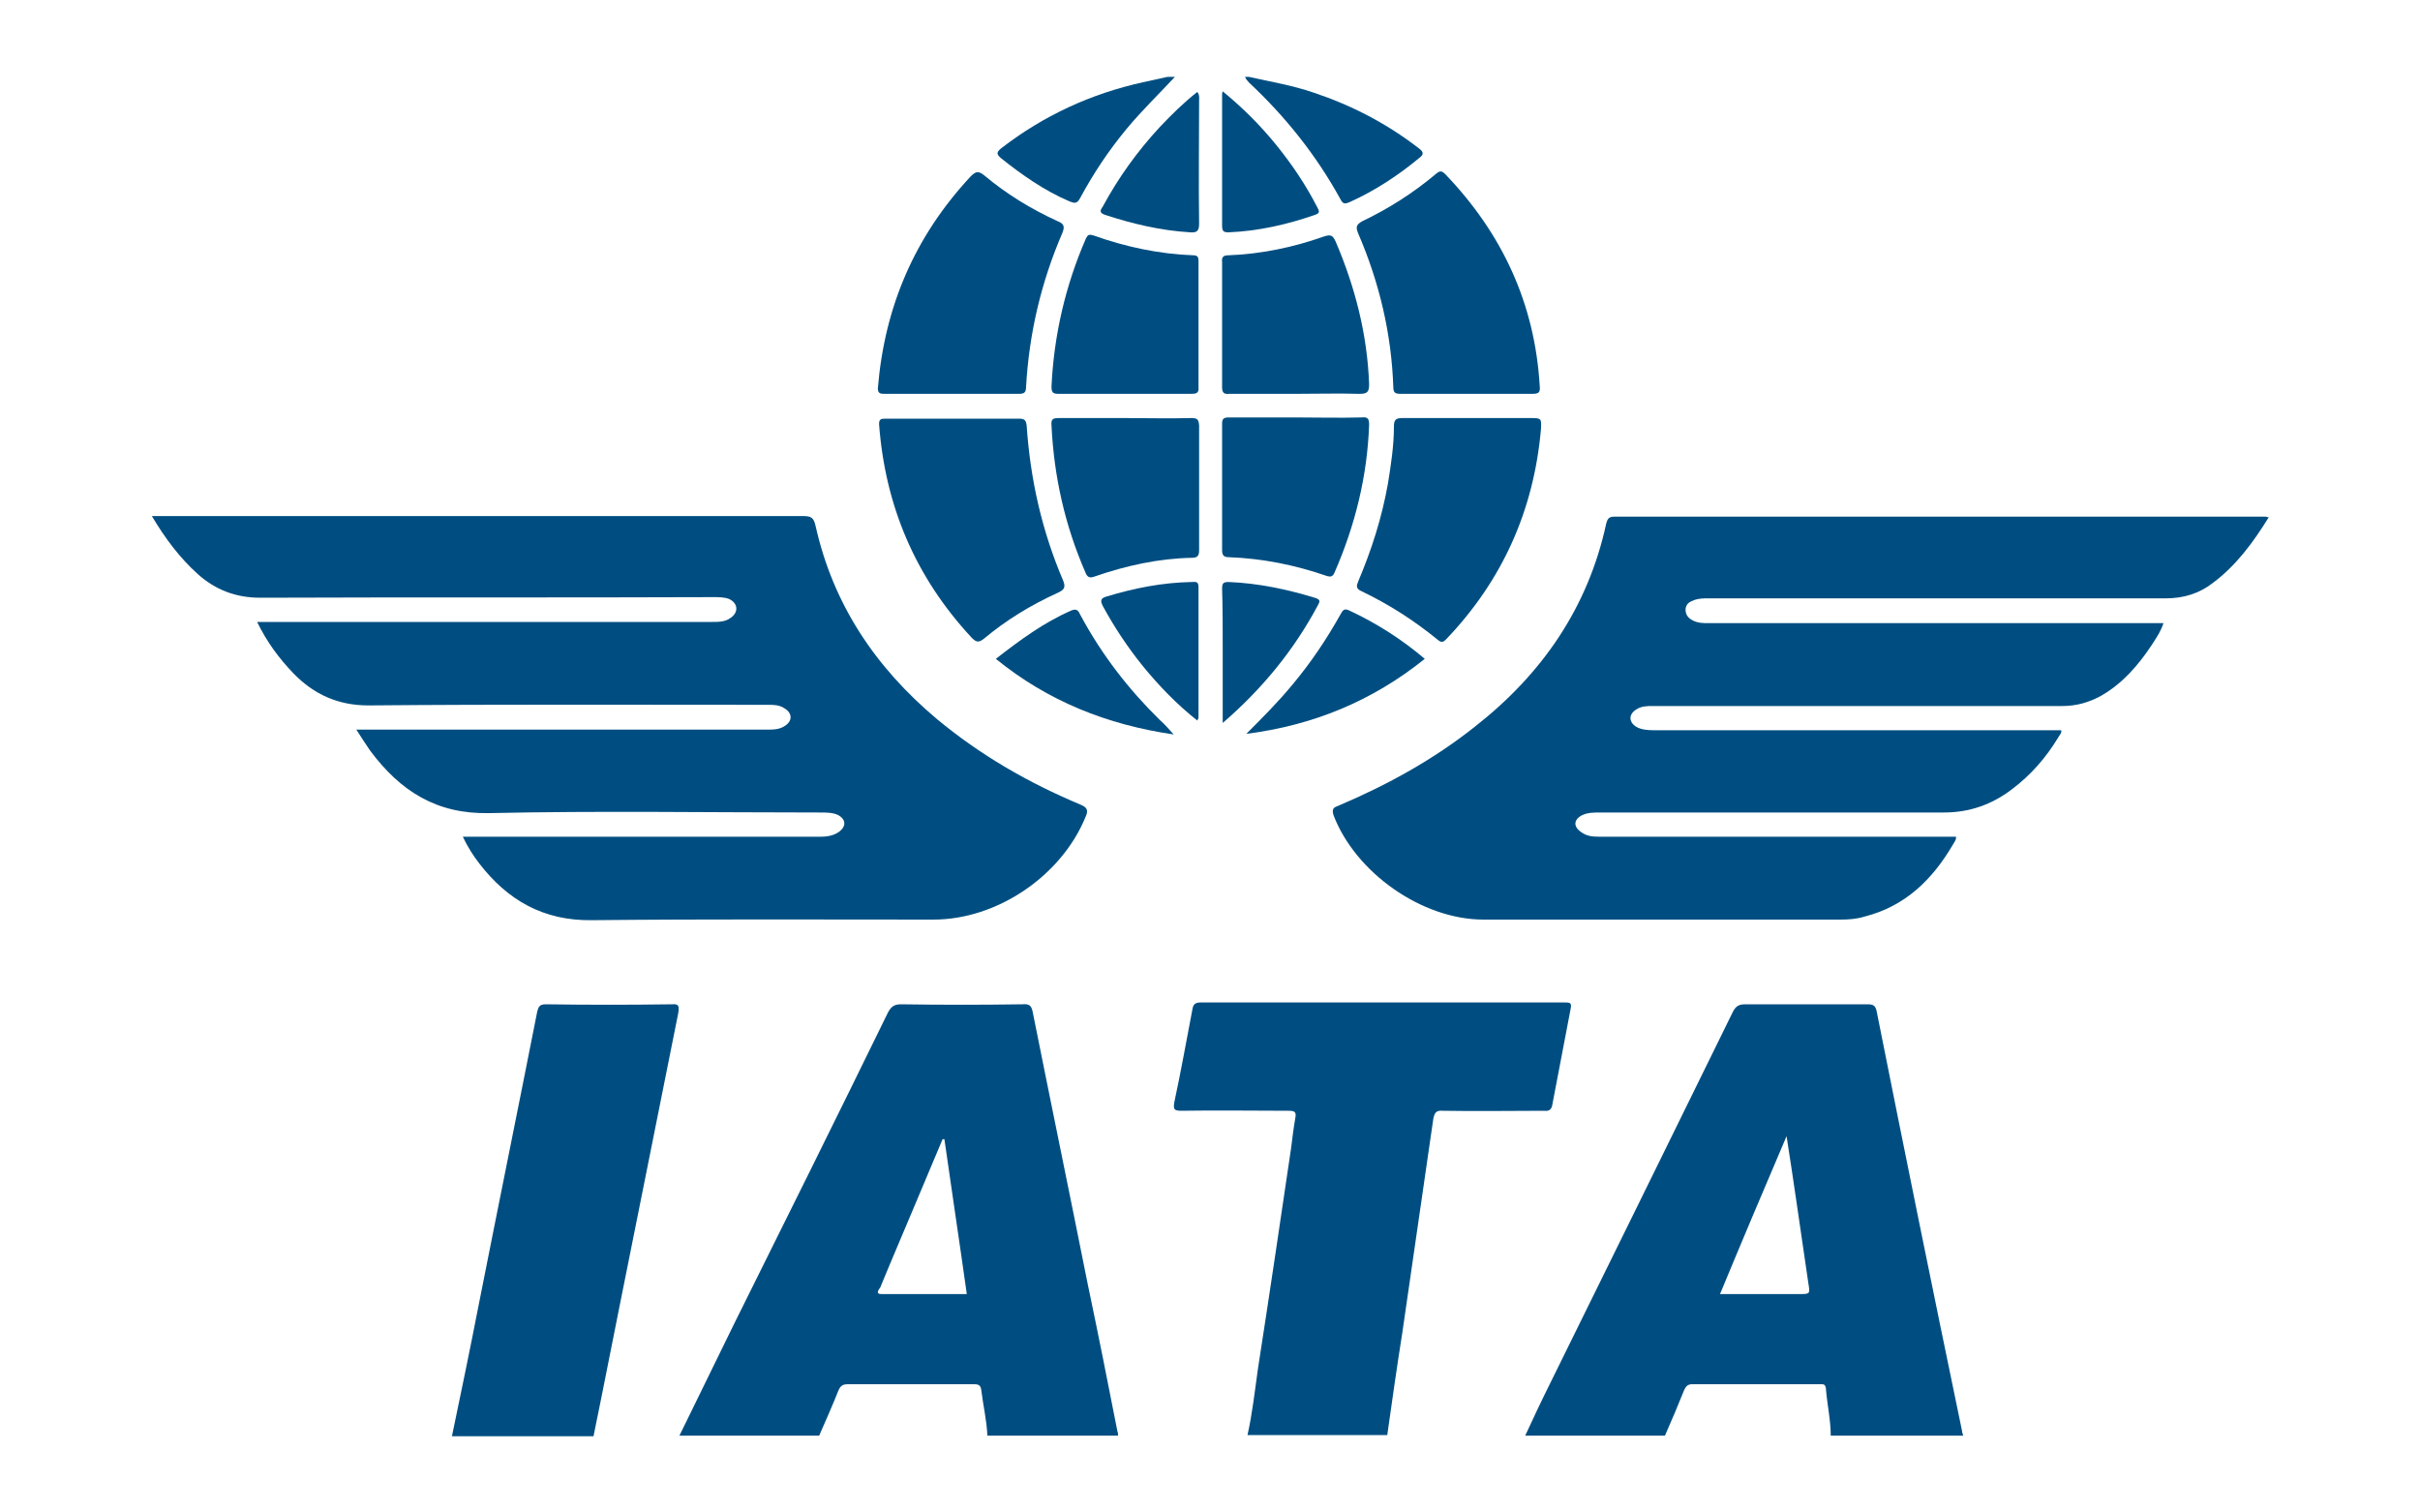 <?xml version="1.0" encoding="utf-8"?>
<!-- Generator: Adobe Illustrator 22.0.1, SVG Export Plug-In . SVG Version: 6.00 Build 0)  -->
<svg version="1.1" id="Capa_1" xmlns="http://www.w3.org/2000/svg" xmlns:xlink="http://www.w3.org/1999/xlink" x="0px" y="0px"
	 viewBox="0 0 400 250" enable-background="new 0 0 400 250" xml:space="preserve">
<g>
	<path fill="#004E81" d="M179.8,212.3c-3-15-6.1-30-9.1-45c-0.2-1.1-0.6-1.4-1.7-1.3c-6.7,0.1-13.4,0.1-20.1,0
		c-1.1,0-1.6,0.4-2.1,1.3c-8.4,17.2-16.9,34.3-25.4,51.4c-3,6.2-6.1,12.4-9.1,18.6c7.7,0,15.4,0,23.1,0c1.1-2.5,2.2-5,3.2-7.5
		c0.3-0.7,0.7-1,1.5-1c7,0,13.9,0,20.9,0c0.8,0,1.1,0.2,1.2,1c0.3,2.5,0.9,5,1,7.5c7.2,0,14.4,0,21.6,0c0-0.2,0-0.5-0.1-0.7
		C183.1,228.4,181.5,220.4,179.8,212.3z M145.7,213.9c-1.1,0-0.4-0.8-0.2-1.1c1.8-4.4,3.7-8.8,5.5-13.1c1.6-3.8,3.2-7.6,4.8-11.4
		c0.1,0,0.2,0,0.3,0c1.2,8.5,2.5,17,3.7,25.6C155,213.9,150.3,213.9,145.7,213.9z"/>
	<path fill="#004E81" d="M310.2,167.2c-0.2-1.1-0.7-1.2-1.6-1.2c-6.7,0-13.4,0-20.1,0c-1.1,0-1.6,0.3-2.1,1.3
		c-10.1,20.6-20.2,41.1-30.3,61.6c-1.4,2.8-2.7,5.6-4,8.4c7.7,0,15.4,0,23.1,0c1.1-2.5,2.2-5.1,3.2-7.6c0.3-0.6,0.6-0.9,1.3-0.9
		c7,0,14.1,0,21.1,0c0.5,0,0.9-0.1,1,0.7c0.2,2.6,0.8,5.2,0.8,7.8c7.3,0,14.6,0,21.9,0c-0.1-0.3-0.2-0.6-0.2-0.8
		C319.5,213.4,314.8,190.3,310.2,167.2z M297.3,213.9c-4.3,0-8.5,0-13,0c3.6-8.7,7.2-17.2,11-26.1c0.6,3.8,1.1,7.2,1.6,10.6
		c0.7,4.6,1.3,9.1,2,13.7C299.2,213.9,299.2,213.9,297.3,213.9z"/>
	<path fill="#004E81" d="M256.6,182.5c1-5.3,2-10.5,3-15.7c0.2-1,0-1.1-0.9-1.1c-20.1,0-40.2,0-60.3,0c-0.9,0-1.2,0.4-1.3,1.1
		c-1,5.2-1.9,10.3-3,15.4c-0.2,1.2,0,1.4,1.2,1.4c5.9-0.1,11.8,0,17.7,0c1,0,1.3,0.2,1.1,1.2c-0.3,1.7-0.5,3.4-0.7,5
		c-1.8,12.2-3.6,24.4-5.5,36.6c-0.5,3.6-0.9,7.2-1.7,10.8c7.7,0,15.4,0,23.1,0c0.8-5.7,1.6-11.3,2.5-17c1.7-11.7,3.4-23.5,5.1-35.2
		c0.2-1.1,0.5-1.5,1.6-1.4c5.6,0.1,11.2,0,16.8,0C256,183.7,256.5,183.4,256.6,182.5z"/>
	<path fill="#004E81" d="M111.1,166c-7,0.1-13.9,0.1-20.9,0c-1,0-1.2,0.4-1.4,1.2c-3.2,16.2-6.5,32.4-9.7,48.6
		c-1.4,7.2-2.9,14.4-4.4,21.6c7.8,0,15.6,0,23.4,0c0.4-2.1,0.9-4.3,1.3-6.4c4.2-21.2,8.5-42.4,12.7-63.5
		C112.3,166.3,112.2,165.9,111.1,166z"/>
	<path fill="#004E81" d="M206.4,13.6c6.1,5.7,11.2,12.1,15.2,19.4c0.4,0.8,0.8,0.7,1.5,0.4c4.2-1.9,8-4.4,11.5-7.3
		c0.8-0.6,0.7-1-0.1-1.6c-5.3-4.1-11.1-7.1-17.4-9.2c-3.5-1.2-7.1-1.8-10.7-2.6c-0.2,0-0.4,0-0.6,0
		C205.9,13.1,206.2,13.3,206.4,13.6z"/>
	<path fill="#004E81" d="M165.4,26.1c3.5,2.8,7.2,5.4,11.4,7.2c0.8,0.3,1.2,0.4,1.7-0.5c2.2-4.1,4.8-8,7.8-11.6
		c2.5-3,5.3-5.7,7.9-8.5c-0.4,0-0.8,0-1.2,0c-1.4,0.3-2.7,0.6-4.1,0.9c-8.6,1.9-16.4,5.5-23.4,10.9
		C164.8,25.1,164.6,25.4,165.4,26.1z"/>
	<path fill="#004E81" d="M374.5,85.4c-35.9,0-71.8,0-107.7,0c-0.9,0-1.1,0.4-1.3,1.1c-3,13.9-10.6,24.9-21.7,33.6
		c-6.8,5.4-14.4,9.6-22.4,13c-0.6,0.3-1.4,0.3-1,1.6c3.6,9.5,14.6,17.3,24.8,17.3c19.7,0,39.3,0,59,0c1.4,0,2.7-0.1,4-0.5
		c6.7-1.7,11.2-6.1,14.6-11.9c0.2-0.4,0.6-0.8,0.5-1.3c-0.6,0-1.2,0-1.8,0c-19.1,0-38.1,0-57.2,0c-1.1,0-2.1-0.1-3-0.8
		c-1.3-0.9-1.2-2.1,0.3-2.8c0.9-0.4,1.9-0.4,2.9-0.4c18.9,0,37.9,0,56.8,0c4.2,0,7.9-1.3,11.2-3.8c3.2-2.4,5.7-5.3,7.7-8.6
		c0.2-0.4,0.6-0.7,0.5-1.2c-0.5,0-1.1,0-1.6,0c-21.9,0-43.9,0-65.8,0c-1,0-2.1-0.1-2.9-0.6c-1.2-0.8-1.2-2,0-2.8
		c0.9-0.6,1.8-0.6,2.8-0.6c22.6,0,45.2,0,67.7,0c2.3,0,4.4-0.6,6.4-1.7c3.5-2,6.1-5,8.3-8.3c0.7-1.1,1.5-2.2,2-3.7
		c-0.6,0-1.1,0-1.5,0c-5.7,0-11.5,0-17.2,0c-18.8,0-37.7,0-56.5,0c-0.9,0-1.8,0-2.7-0.5c-0.7-0.4-1.1-0.9-1.1-1.8
		c0.1-0.9,0.6-1.2,1.4-1.5c0.8-0.3,1.6-0.3,2.4-0.3c25.2,0,50.4,0,75.6,0c2.9,0,5.5-0.8,7.7-2.5c3.9-2.9,6.7-6.7,9.3-10.9
		C374.7,85.5,374.6,85.4,374.5,85.4z"/>
	<path fill="#004E81" d="M80.9,134.4c18.2-0.4,36.5-0.1,54.7-0.1c1,0,2,0,2.9,0.4c1.3,0.7,1.4,1.8,0.3,2.7c-0.9,0.7-2,0.9-3.2,0.9
		c-19.2,0-38.3,0-57.5,0c-0.5,0-1,0-1.6,0c0.8,1.7,1.7,3.1,2.7,4.4c4.7,6.1,10.6,9.5,18.6,9.4c18.8-0.2,37.7-0.1,56.5-0.1
		c10.5,0,21.1-7.2,25.1-16.9c0.5-1.1,0.4-1.6-0.8-2.1c-8.6-3.6-16.6-8.2-23.8-14.2c-10.1-8.5-17.1-18.9-20-31.9
		c-0.3-1.3-0.7-1.6-2-1.6c-35.3,0-70.6,0-106,0c-0.5,0-1,0-1.7,0c2.2,3.7,4.6,6.9,7.6,9.6c2.9,2.6,6.3,3.9,10.3,3.9
		c25-0.1,49.9,0,74.9-0.1c0.9,0,1.8,0,2.6,0.3c1.5,0.7,1.6,2.2,0.3,3.1c-0.9,0.7-2,0.7-3.1,0.7c-24.5,0-48.9,0-73.4,0
		c-0.5,0-1,0-1.8,0c1.6,3.3,3.6,6,6,8.5c3.4,3.5,7.4,5.3,12.4,5.3c22-0.2,44.1-0.1,66.1-0.1c0.9,0,1.8,0,2.7,0.6
		c1.3,0.8,1.3,2.1,0,2.9c-0.9,0.6-1.9,0.6-3,0.6c-21.9,0-43.9,0-65.8,0c-0.6,0-1.1,0-2,0c0.9,1.4,1.6,2.5,2.3,3.5
		C66.2,130.8,72.2,134.6,80.9,134.4z"/>
	<path fill="#004E81" d="M160.6,105.4c0.7,0.7,1.1,0.9,2,0.2c3.7-3.1,7.8-5.6,12.2-7.6c1.1-0.5,1.4-0.9,0.9-2.1
		c-3.5-8.2-5.4-16.7-6-25.5c-0.1-1-0.4-1.2-1.3-1.2c-3.6,0-7.3,0-10.9,0c-3.7,0-7.5,0-11.2,0c-0.7,0-1,0.1-1,0.9
		C146.3,83.6,151.3,95.4,160.6,105.4z"/>
	<path fill="#004E81" d="M239,105.7c9.3-9.7,14.5-21.3,15.7-34.7c0.1-1.9,0.1-1.9-1.9-1.9c-7,0-14,0-21,0c-1.1,0-1.4,0.3-1.4,1.4
		c0,3.2-0.5,6.4-1,9.5c-1,5.6-2.7,10.9-4.9,16.1c-0.3,0.7-0.4,1.2,0.5,1.6c4.6,2.2,8.8,4.9,12.7,8.1
		C238.2,106.2,238.5,106.2,239,105.7z"/>
	<path fill="#004E81" d="M146.3,65.1c3.7,0,7.4,0,11.1,0c3.6,0,7.3,0,10.9,0c0.9,0,1.3-0.1,1.3-1.2c0.5-8.8,2.5-17.3,6-25.4
		c0.4-1,0.3-1.5-0.7-1.9c-4.4-2-8.5-4.5-12.2-7.6c-1-0.8-1.4-0.7-2.3,0.2c-9.2,9.9-14.2,21.5-15.3,35
		C145.1,65.1,145.6,65.1,146.3,65.1z"/>
	<path fill="#004E81" d="M224.5,38.6c3.5,8.1,5.5,16.6,5.8,25.4c0,0.9,0.3,1.1,1.2,1.1c3.6,0,7.3,0,10.9,0c3.6,0,7.3,0,10.9,0
		c1.1,0,1.3-0.3,1.2-1.3c-0.8-13.6-6.2-25.2-15.6-35c-0.6-0.6-0.9-0.6-1.5-0.1c-3.8,3.2-7.9,5.8-12.3,7.9
		C224.1,37.2,224.1,37.6,224.5,38.6z"/>
	<path fill="#004E81" d="M196.9,69.1c-3.6,0.1-7.3,0-10.9,0c-3.6,0-7.3,0-10.9,0c-1,0-1.4,0.1-1.3,1.2c0.4,8.4,2.2,16.5,5.6,24.3
		c0.3,0.8,0.7,1,1.5,0.7c5.2-1.8,10.6-3,16.1-3.1c1,0,1.2-0.4,1.2-1.3c0-6.9,0-13.7,0-20.6C198.1,69.3,197.9,69.1,196.9,69.1z"/>
	<path fill="#004E81" d="M197.3,42.2c-5.7-0.2-11.3-1.4-16.6-3.3c-0.7-0.2-0.9-0.1-1.2,0.5c-3.4,7.8-5.3,16-5.7,24.5
		c0,0.9,0.2,1.2,1.1,1.2c3.7,0,7.4,0,11.1,0c3.6,0,7.3,0,10.9,0c0.8,0,1.3-0.1,1.2-1.1c0-7,0-13.9,0-20.9
		C198.1,42.6,198,42.2,197.3,42.2z"/>
	<path fill="#004E81" d="M203.1,92.1c5.6,0.2,11,1.3,16.2,3.1c0.7,0.2,1,0.1,1.3-0.6c3.4-7.8,5.4-15.9,5.7-24.4
		c0-1.1-0.3-1.3-1.3-1.2c-3.6,0.1-7.2,0-10.8,0c-3.7,0-7.4,0-11.1,0c-0.8,0-1.1,0.2-1.1,1c0,7,0,13.9,0,20.9
		C202,91.7,202.2,92.1,203.1,92.1z"/>
	<path fill="#004E81" d="M203.2,65.1c3.6,0,7.3,0,10.9,0c3.5,0,7.1-0.1,10.6,0c1.3,0,1.6-0.3,1.6-1.6c-0.3-8.2-2.3-16-5.5-23.5
		c-0.5-1.1-0.8-1.3-2-0.9c-5.1,1.8-10.4,2.9-15.8,3.1c-0.8,0-1.1,0.3-1,1.1c0,6.9,0,13.8,0,20.7C202,64.9,202.3,65.2,203.2,65.1z"/>
	<path fill="#004E81" d="M206,121.3c11-1.4,20.8-5.4,29.5-12.4c-3.9-3.3-8-5.9-12.5-8c-0.8-0.4-1.1,0-1.4,0.6c-2.3,4.1-4.9,8-8,11.7
		C211.2,116.1,208.6,118.7,206,121.3z"/>
	<path fill="#004E81" d="M178.6,101.7c-0.3-0.6-0.5-1.2-1.5-0.8c-4.6,2-8.5,4.9-12.5,8c8.6,7,18.4,10.9,29.4,12.5
		c-0.9-1-1.5-1.7-2.3-2.4C186.5,113.9,182.1,108.2,178.6,101.7z"/>
	<path fill="#004E81" d="M191.7,21c-3.7,4-6.8,8.3-9.4,13.1c-0.3,0.5-0.8,1,0.3,1.4c4.6,1.5,9.2,2.6,14.1,2.9
		c1.1,0.1,1.5-0.2,1.5-1.4c-0.1-6.8,0-13.6,0-20.4c0-0.4,0.1-0.9-0.3-1.4C195.6,17,193.6,19,191.7,21z"/>
	<path fill="#004E81" d="M196.9,96.2c-4.8,0.1-9.4,1-14,2.4c-1.1,0.3-1,0.8-0.6,1.6c1.9,3.5,4.1,6.8,6.6,9.9c2.7,3.3,5.6,6.3,9,9
		c0.1-0.2,0.2-0.4,0.2-0.5c0-7.2,0-14.4,0-21.6C198.1,96,197.5,96.2,196.9,96.2z"/>
	<path fill="#004E81" d="M203.1,38.4c4.9-0.2,9.7-1.3,14.3-2.9c0.9-0.3,0.6-0.7,0.3-1.3c-1.9-3.7-4.2-7.1-6.8-10.3
		c-2.6-3.2-5.5-6.1-8.8-8.8c-0.1,0.3-0.1,0.4-0.1,0.5c0,7.2,0,14.5,0,21.7C202,38.3,202.3,38.4,203.1,38.4z"/>
	<path fill="#004E81" d="M202.1,107.1c0,4,0,8,0,12.4c6.6-5.7,11.8-12.1,15.7-19.4c0.4-0.7,0.5-1-0.5-1.3c-4.6-1.4-9.3-2.4-14.2-2.6
		c-0.9,0-1.1,0.2-1.1,1.1C202.1,100.6,202.1,103.8,202.1,107.1z"/>
</g>
</svg>
